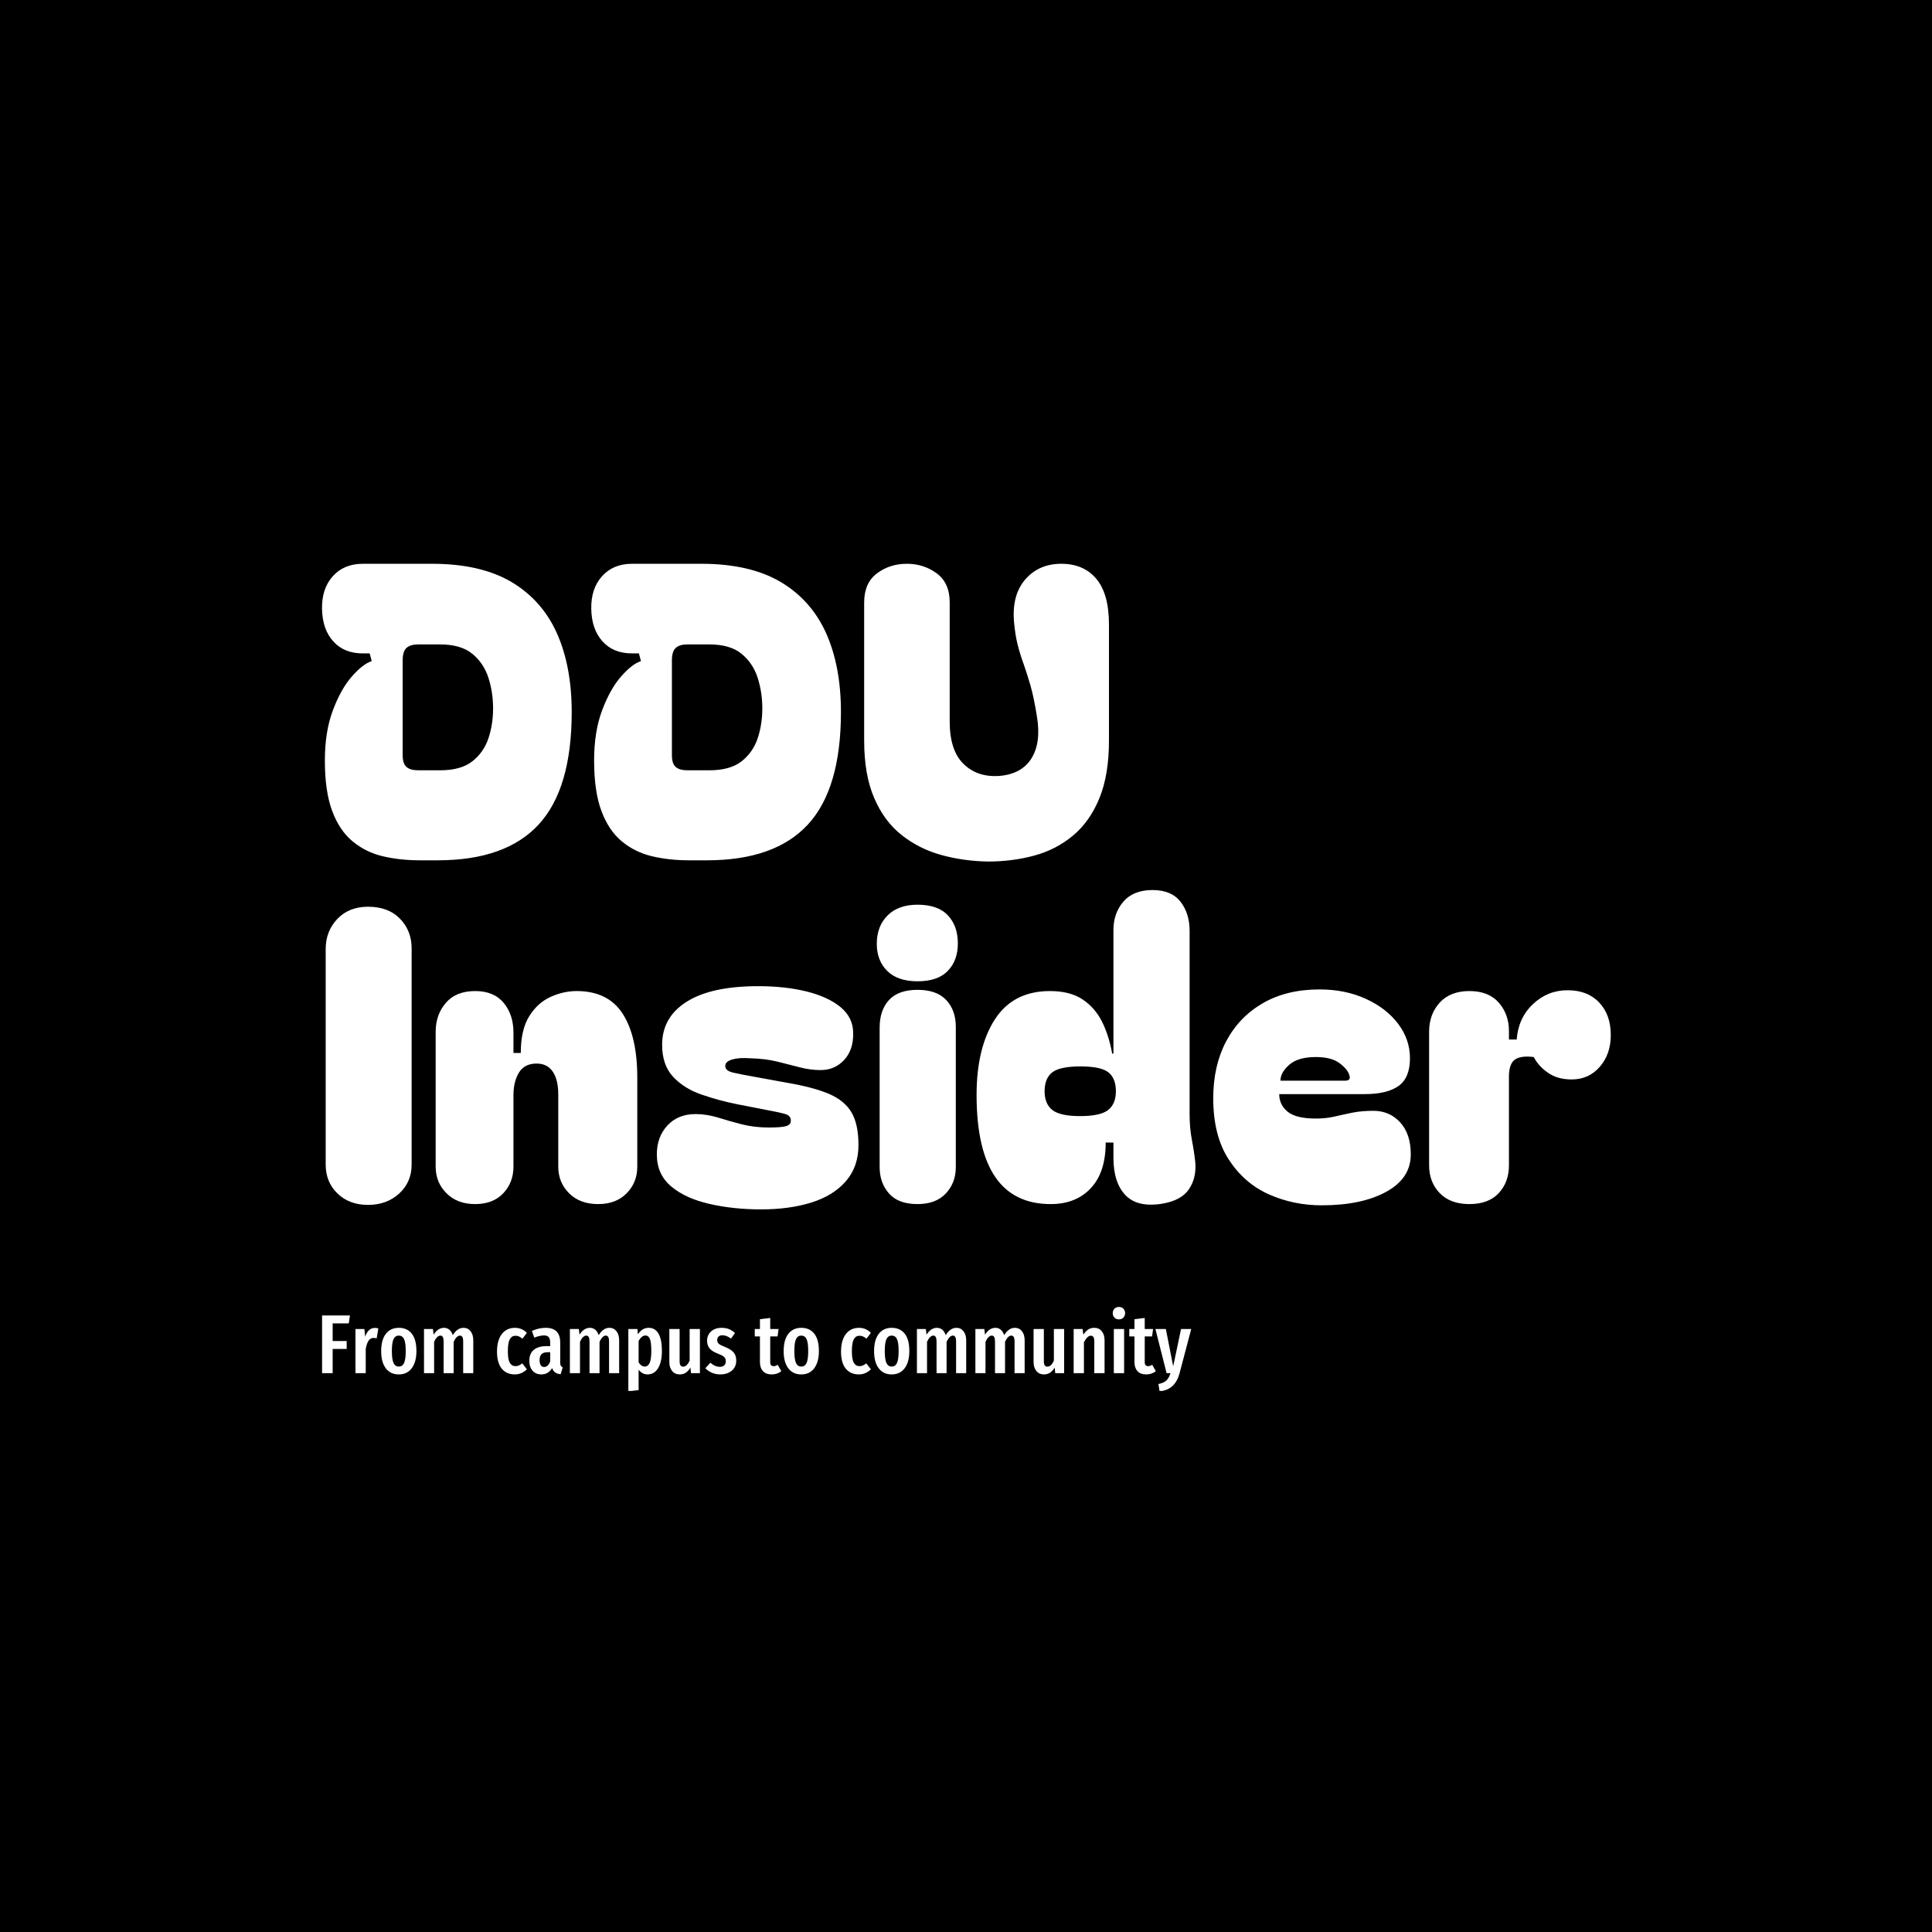 <svg xmlns="http://www.w3.org/2000/svg" version="1.1" xmlns:xlink="http://www.w3.org/1999/xlink" xmlns:svgjs="http://svgjs.dev/svgjs" width="1500" height="1500" viewBox="0 0 1500 1500"><rect width="1500" height="1500" fill="#000000"></rect><g transform="matrix(0.667,0,0,0.667,250.049,420.933)"><svg viewBox="0 0 375 247" data-background-color="#ffffff" preserveAspectRatio="xMidYMid meet" height="988" width="1500" xmlns="http://www.w3.org/2000/svg" xmlns:xlink="http://www.w3.org/1999/xlink"><g id="tight-bounds" transform="matrix(1,0,0,1,-0.018,-0.1)"><svg viewBox="0 0 375.037 247.2" height="247.2" width="375.037"><g><svg viewBox="0 0 395.52 260.701" height="247.2" width="375.037"><g><svg viewBox="0 0 395.52 260.701" height="260.701" width="395.52"><g id="textblocktransform"><svg viewBox="0 0 395.52 260.701" height="260.701" width="395.52" id="textblock"><g><svg viewBox="0 0 395.52 211.613" height="211.613" width="395.52"><g transform="matrix(1,0,0,1,0,0)"><svg width="395.52" viewBox="1.148 -36.4 158.202 79.25" height="211.613" data-palette-color="#010c80"><svg></svg><svg></svg><g class="wordmark-text-0" data-fill-palette-color="primary" id="text-0"><path d="M6.15-36.4h8.5c3.967 0 7.21 0.74 9.73 2.22 2.513 1.487 4.38 3.587 5.6 6.3 1.213 2.72 1.82 5.947 1.82 9.68v0c0 6.267-1.35 10.867-4.05 13.8-2.7 2.933-6.833 4.4-12.4 4.4v0h-2.2c-1.633 0-3.15-0.167-4.55-0.5-1.4-0.333-2.633-0.943-3.7-1.83-1.067-0.88-1.9-2.12-2.5-3.72-0.6-1.6-0.9-3.667-0.9-6.2v0c0-2.367 0.327-4.417 0.98-6.15 0.647-1.733 1.42-3.117 2.32-4.15 0.9-1.033 1.717-1.667 2.45-1.9v0l-0.25-0.95h-0.85c-1.533 0-2.74-0.493-3.62-1.48-0.887-0.98-1.347-2.303-1.38-3.97v0c-0.033-1.667 0.41-3.01 1.33-4.03 0.913-1.013 2.137-1.52 3.67-1.52zM11.05-24.55v11.65c0 0.7 0.16 1.183 0.48 1.45 0.313 0.267 0.787 0.4 1.42 0.4v0h2.7c1.7 0 3.017-0.367 3.95-1.1 0.933-0.733 1.593-1.677 1.98-2.83 0.38-1.147 0.57-2.37 0.57-3.67v0c0-1.3-0.19-2.55-0.57-3.75-0.387-1.2-1.047-2.183-1.98-2.95-0.933-0.767-2.25-1.15-3.95-1.15v0h-2.7c-0.633 0-1.107 0.14-1.42 0.42-0.32 0.287-0.48 0.797-0.48 1.53zM39.2-36.4h8.5c3.967 0 7.21 0.74 9.73 2.22 2.513 1.487 4.38 3.587 5.6 6.3 1.213 2.72 1.82 5.947 1.82 9.68v0c0 6.267-1.35 10.867-4.05 13.8-2.7 2.933-6.833 4.4-12.4 4.4v0h-2.2c-1.633 0-3.15-0.167-4.55-0.5-1.4-0.333-2.633-0.943-3.7-1.83-1.067-0.88-1.9-2.12-2.5-3.72-0.6-1.6-0.9-3.667-0.9-6.2v0c0-2.367 0.327-4.417 0.98-6.15 0.647-1.733 1.42-3.117 2.32-4.15 0.9-1.033 1.717-1.667 2.45-1.9v0l-0.25-0.95h-0.85c-1.533 0-2.74-0.493-3.62-1.48-0.887-0.98-1.347-2.303-1.38-3.97v0c-0.033-1.667 0.41-3.01 1.33-4.03 0.913-1.013 2.137-1.52 3.67-1.52zM44.1-24.55v11.65c0 0.7 0.16 1.183 0.48 1.45 0.313 0.267 0.787 0.4 1.42 0.4v0h2.7c1.7 0 3.017-0.367 3.95-1.1 0.933-0.733 1.593-1.677 1.98-2.83 0.38-1.147 0.57-2.37 0.57-3.67v0c0-1.3-0.19-2.55-0.57-3.75-0.387-1.2-1.047-2.183-1.98-2.95-0.933-0.767-2.25-1.15-3.95-1.15v0h-2.7c-0.633 0-1.107 0.14-1.42 0.42-0.32 0.287-0.48 0.797-0.48 1.53zM82.9 0.15v0c-2-0.033-3.907-0.3-5.72-0.8-1.82-0.5-3.447-1.317-4.88-2.45-1.433-1.133-2.557-2.65-3.37-4.55-0.82-1.9-1.23-4.25-1.23-7.05v0-16.95c0-1.6 0.527-2.793 1.58-3.58 1.047-0.78 2.27-1.17 3.67-1.17v0c1.367 0 2.583 0.39 3.65 1.17 1.067 0.787 1.6 1.98 1.6 3.58v0 14.6c0 2.367 0.56 4.1 1.68 5.2 1.113 1.1 2.553 1.6 4.32 1.5v0c1.867-0.133 3.21-0.85 4.03-2.15 0.813-1.3 1.037-3.033 0.67-5.2v0c-0.233-1.467-0.49-2.7-0.77-3.7-0.287-1-0.57-1.893-0.85-2.68-0.287-0.78-0.53-1.563-0.73-2.35-0.2-0.78-0.35-1.703-0.45-2.77v0c-0.2-2.233 0.26-3.993 1.38-5.28 1.113-1.28 2.587-1.92 4.42-1.92v0c1.833 0 3.267 0.617 4.3 1.85 1.033 1.233 1.55 3.1 1.55 5.6v0 14.25c0 2.8-0.39 5.157-1.17 7.07-0.787 1.92-1.87 3.453-3.25 4.6-1.387 1.153-2.97 1.97-4.75 2.45-1.787 0.487-3.68 0.73-5.68 0.73z" fill="#ffffff" fill-rule="nonzero" stroke="none" stroke-width="1" stroke-linecap="butt" stroke-linejoin="miter" stroke-miterlimit="10" stroke-dasharray="" stroke-dashoffset="0" font-family="none" font-weight="none" font-size="none" text-anchor="none" style="mix-blend-mode: normal" data-fill-palette-color="primary" opacity="1"></path><path d="M6.8 42.3v0c-1.533 0-2.783-0.467-3.75-1.4-0.967-0.933-1.45-2.117-1.45-3.55v0-26.45c0-1.467 0.477-2.7 1.43-3.7 0.947-1 2.203-1.5 3.77-1.5v0c1.667 0 2.977 0.493 3.93 1.48 0.947 0.98 1.42 2.187 1.42 3.62v0 26.55c0 1.433-0.507 2.617-1.52 3.55-1.02 0.933-2.297 1.4-3.83 1.4zM19.95 42.2v0c-1.467 0-2.64-0.443-3.52-1.33-0.887-0.88-1.33-1.97-1.33-3.27v0-16.55c0-1.4 0.417-2.583 1.25-3.55 0.833-0.967 2.033-1.45 3.6-1.45v0c1.533 0 2.7 0.483 3.5 1.45 0.8 0.967 1.2 2.183 1.2 3.65v0 2.5h0.9c0-1.9 0.343-3.4 1.03-4.5 0.68-1.1 1.553-1.893 2.62-2.38 1.067-0.48 2.133-0.72 3.2-0.72v0c2.567 0 4.45 0.923 5.65 2.77 1.2 1.853 1.8 4.48 1.8 7.88v0 10.9c0 1.3-0.433 2.39-1.3 3.27-0.867 0.887-2.033 1.33-3.5 1.33v0c-1.5 0-2.69-0.443-3.57-1.33-0.887-0.88-1.33-1.97-1.33-3.27v0-8.85c0-1.2-0.223-2.133-0.67-2.8-0.453-0.667-1.113-1-1.98-1v0c-1 0-1.723 0.367-2.17 1.1-0.453 0.733-0.68 1.667-0.68 2.8v0 8.75c0 1.3-0.417 2.39-1.25 3.27-0.833 0.887-1.983 1.33-3.45 1.33zM55.05 42.85v0c-2.3 0-4.423-0.227-6.37-0.68-1.953-0.447-3.513-1.163-4.68-2.15-1.167-0.98-1.75-2.287-1.75-3.92v0c0-1.433 0.433-2.617 1.3-3.55 0.867-0.933 2.017-1.4 3.45-1.4v0c0.9 0 1.81 0.14 2.73 0.42 0.913 0.287 1.887 0.563 2.92 0.83 1.033 0.267 2.15 0.4 3.35 0.4v0c1.067 0 1.783-0.06 2.15-0.18 0.367-0.113 0.55-0.337 0.55-0.67v0c0-0.4-0.223-0.667-0.67-0.8-0.453-0.133-1.213-0.3-2.28-0.5v0l-3.6-0.7c-1.5-0.3-2.957-0.693-4.37-1.18-1.42-0.48-2.59-1.203-3.51-2.17-0.913-0.967-1.37-2.283-1.37-3.95v0c0-2.267 1.01-4.033 3.03-5.3 2.013-1.267 4.937-1.9 8.77-1.9v0c2.2 0 4.177 0.217 5.93 0.65 1.747 0.433 3.137 1.073 4.17 1.92 1.033 0.853 1.55 1.913 1.55 3.18v0c0.033 1.367-0.333 2.467-1.1 3.3-0.767 0.833-1.733 1.25-2.9 1.25v0c-0.833 0-1.673-0.11-2.52-0.33-0.853-0.213-1.77-0.447-2.75-0.7-0.987-0.247-2.113-0.387-3.38-0.42v0c-0.9-0.067-1.633-0.017-2.2 0.15-0.567 0.167-0.85 0.433-0.85 0.8v0c0 0.4 0.333 0.673 1 0.82 0.667 0.153 1.667 0.347 3 0.58v0l3.55 0.65c2.167 0.367 3.893 0.823 5.18 1.37 1.28 0.553 2.203 1.313 2.77 2.28 0.567 0.967 0.85 2.3 0.85 4v0c0 1.767-0.51 3.24-1.53 4.42-1.013 1.187-2.42 2.063-4.22 2.63-1.8 0.567-3.867 0.85-6.2 0.85zM69.25 10.25v0c0-1.433 0.44-2.593 1.32-3.48 0.887-0.88 2.113-1.32 3.68-1.32v0c1.667 0 2.907 0.433 3.72 1.3 0.82 0.867 1.23 2.017 1.23 3.45v0c0 1.4-0.41 2.523-1.23 3.37-0.813 0.853-2.053 1.28-3.72 1.28v0c-1.633 0-2.877-0.427-3.73-1.28-0.847-0.847-1.27-1.953-1.27-3.32zM74.25 42.2v0c-1.567 0-2.733-0.433-3.5-1.3-0.767-0.867-1.15-1.95-1.15-3.25v0-17.1c0-1.433 0.383-2.567 1.15-3.4 0.767-0.833 1.933-1.25 3.5-1.25v0c1.567 0 2.74 0.417 3.52 1.25 0.787 0.833 1.18 1.933 1.18 3.3v0 17.2c0 1.3-0.41 2.383-1.23 3.25-0.813 0.867-1.97 1.3-3.47 1.3zM90.6 42.2v0c-6.067 0-9.1-4.467-9.1-13.4v0c0-3.867 0.75-6.96 2.25-9.28 1.5-2.313 3.75-3.47 6.75-3.47v0c1.633 0 2.957 0.333 3.97 1 1.02 0.667 1.823 1.573 2.41 2.72 0.58 1.153 1.003 2.48 1.27 3.98v0l0.15-0.05v-15.15c0-1.367 0.407-2.527 1.22-3.48 0.82-0.947 2.013-1.42 3.58-1.42v0c1.533 0 2.673 0.473 3.42 1.42 0.753 0.953 1.13 2.147 1.13 3.58v0 22.5c0 1.133 0.09 2.173 0.27 3.12 0.187 0.953 0.33 1.897 0.43 2.83v0c0.1 1.267-0.16 2.357-0.78 3.27-0.613 0.92-1.703 1.513-3.27 1.78v0c-2.033 0.333-3.543-0.017-4.53-1.05-0.98-1.033-1.47-2.567-1.47-4.6v0-1.85h-0.95c0 2.433-0.61 4.3-1.83 5.6-1.213 1.3-2.853 1.95-4.92 1.95zM89.85 28.35v0c0 1.033 0.317 1.8 0.95 2.3 0.633 0.5 1.767 0.75 3.4 0.75v0c1.667 0 2.817-0.25 3.45-0.75 0.633-0.5 0.95-1.267 0.95-2.3v0c0-1.067-0.31-1.843-0.93-2.33-0.613-0.48-1.753-0.72-3.42-0.72v0c-1.667 0-2.817 0.24-3.45 0.72-0.633 0.487-0.95 1.263-0.95 2.33zM110.55 29.2v0c0-2.633 0.523-4.95 1.57-6.95 1.053-2 2.553-3.567 4.5-4.7 1.953-1.133 4.28-1.7 6.98-1.7v0c2.1 0 3.99 0.383 5.67 1.15 1.687 0.767 3.013 1.79 3.98 3.07 0.967 1.287 1.45 2.697 1.45 4.23v0c0 1.6-0.467 2.733-1.4 3.4-0.933 0.667-2.317 1-4.15 1v0h-10.5c0 0.867 0.34 1.583 1.02 2.15 0.687 0.567 1.847 0.85 3.48 0.85v0c0.833 0 1.607-0.083 2.32-0.25 0.72-0.167 1.453-0.327 2.2-0.48 0.753-0.147 1.597-0.22 2.53-0.22v0c1.333 0 2.433 0.473 3.3 1.42 0.867 0.953 1.3 2.263 1.3 3.93v0c0 1.967-1.01 3.5-3.03 4.6-2.013 1.1-4.653 1.65-7.92 1.65v0c-2.3 0-4.46-0.45-6.48-1.35-2.013-0.9-3.653-2.327-4.92-4.28-1.267-1.947-1.9-4.453-1.9-7.52zM118.8 27.05h7.95c0.5 0 0.667-0.233 0.5-0.7v0c-0.133-0.467-0.533-0.95-1.2-1.45-0.667-0.5-1.633-0.75-2.9-0.75v0c-1.467 0-2.557 0.317-3.27 0.95-0.72 0.633-1.08 1.283-1.08 1.95zM142 42.2v0c-1.567 0-2.783-0.45-3.65-1.35-0.867-0.9-1.3-2.033-1.3-3.4v0-16.4c0-1.433 0.433-2.627 1.3-3.58 0.867-0.947 2.083-1.42 3.65-1.42v0c1.567 0 2.767 0.473 3.6 1.42 0.833 0.953 1.25 2.113 1.25 3.48v0 1.05h0.95c0.133-1.767 0.8-3.217 2-4.35 1.2-1.133 2.617-1.7 4.25-1.7v0c1.633 0 2.923 0.5 3.87 1.5 0.953 1 1.43 2.333 1.43 4v0c0 1.567-0.45 2.867-1.35 3.9-0.9 1.033-2.05 1.55-3.45 1.55v0c-1.167 0-2.14-0.277-2.92-0.83-0.787-0.547-1.363-1.187-1.73-1.92v0c-1.067-0.133-1.843-0.027-2.33 0.32-0.48 0.353-0.72 1.047-0.72 2.08v0 10.9c0 1.367-0.417 2.5-1.25 3.4-0.833 0.9-2.033 1.35-3.6 1.35z" fill="#ffffff" fill-rule="nonzero" stroke="none" stroke-width="1" stroke-linecap="butt" stroke-linejoin="miter" stroke-miterlimit="10" stroke-dasharray="" stroke-dashoffset="0" font-family="none" font-weight="none" font-size="none" text-anchor="none" style="mix-blend-mode: normal" data-fill-palette-color="secondary" opacity="1"></path></g></svg></g></svg></g><g transform="matrix(1,0,0,1,0,234.815)"><svg viewBox="0 0 266.778 25.886" height="25.886" width="266.778"><g transform="matrix(1,0,0,1,0,0)"><svg width="266.778" viewBox="3 -39.65 520.39 50.5" height="25.886" data-palette-color="#4b91f1"><path d="M9.35 0L3 0 3-34.55 19.7-34.55 19-29.8 9.35-29.8 9.35-19.25 17.75-19.25 17.75-14.5 9.35-14.5 9.35 0ZM34.65-27.1Q35.8-27.1 36.7-26.75L36.7-26.75 35.7-20.85Q34.7-21.1 33.85-21.1L33.85-21.1Q31.95-21.1 30.85-19.45 29.75-17.8 29.15-14.55L29.15-14.55 29.15 0 23 0 23-26.45 28.35-26.45 28.8-21.85Q30.65-27.1 34.65-27.1L34.65-27.1ZM48.95-27.15Q53.95-27.15 56.72-23.65 59.5-20.15 59.5-13.25L59.5-13.25Q59.5-6.65 56.7-2.95 53.9 0.75 48.95 0.75L48.95 0.75Q44 0.75 41.2-2.88 38.4-6.5 38.4-13.25L38.4-13.25Q38.4-19.95 41.2-23.55 44-27.15 48.95-27.15L48.95-27.15ZM48.95-22.5Q46.8-22.5 45.8-20.38 44.8-18.25 44.8-13.25L44.8-13.25Q44.8-8.2 45.8-6.08 46.8-3.95 48.95-3.95L48.95-3.95Q51.1-3.95 52.1-6.08 53.1-8.2 53.1-13.25L53.1-13.25Q53.1-18.3 52.1-20.4 51.1-22.5 48.95-22.5L48.95-22.5ZM87.69-27.15Q90.34-27.15 91.94-25.1 93.54-23.05 93.54-19.6L93.54-19.6 93.54 0 87.49 0 87.49-18.95Q87.49-20.85 86.99-21.68 86.49-22.5 85.54-22.5L85.54-22.5Q83.59-22.5 81.79-18.8L81.79-18.8 81.79 0 75.79 0 75.79-18.95Q75.79-22.5 73.89-22.5L73.89-22.5Q71.84-22.5 70.09-18.8L70.09-18.8 70.09 0 64.04 0 64.04-26.45 69.39-26.45 69.79-23.05Q72.39-27.15 76.04-27.15L76.04-27.15Q77.89-27.15 79.24-26 80.59-24.85 81.29-22.75L81.29-22.75Q83.94-27.15 87.69-27.15L87.69-27.15ZM118.39-27.15Q120.54-27.15 122.29-26.43 124.04-25.7 125.64-24.15L125.64-24.15 122.99-20.65Q121.89-21.55 120.91-21.98 119.94-22.4 118.79-22.4L118.79-22.4Q116.54-22.4 115.39-20.28 114.24-18.15 114.24-13.1L114.24-13.1Q114.24-8.2 115.41-6.2 116.59-4.2 118.79-4.2L118.79-4.2Q119.89-4.2 120.79-4.6 121.69-5 122.89-5.85L122.89-5.85 125.64-2.3Q122.44 0.75 118.49 0.75L118.49 0.75Q113.39 0.75 110.56-2.73 107.74-6.2 107.74-13L107.74-13Q107.74-17.4 109.04-20.6 110.34-23.8 112.76-25.48 115.19-27.15 118.39-27.15L118.39-27.15ZM145.59-6.4Q145.59-5.1 145.94-4.48 146.29-3.85 147.09-3.45L147.09-3.45 145.84 0.65Q143.79 0.4 142.56-0.45 141.34-1.3 140.74-3.05L140.74-3.05Q138.44 0.75 134.29 0.75L134.29 0.75Q130.99 0.75 129.04-1.48 127.09-3.7 127.09-7.4L127.09-7.4Q127.09-11.7 129.76-13.95 132.44-16.2 137.54-16.2L137.54-16.2 139.59-16.2 139.59-18.05Q139.59-20.55 138.71-21.58 137.84-22.6 135.89-22.6L135.89-22.6Q133.54-22.6 130.04-21.3L130.04-21.3 128.64-25.3Q130.64-26.2 132.79-26.68 134.94-27.15 136.89-27.15L136.89-27.15Q145.59-27.15 145.59-18.35L145.59-18.35 145.59-6.4ZM135.94-3.7Q138.34-3.7 139.59-7L139.59-7 139.59-12.55 138.14-12.55Q135.59-12.55 134.41-11.4 133.24-10.25 133.24-7.85L133.24-7.85Q133.24-5.8 133.94-4.75 134.64-3.7 135.94-3.7L135.94-3.7ZM175.03-27.15Q177.68-27.15 179.28-25.1 180.88-23.05 180.88-19.6L180.88-19.6 180.88 0 174.83 0 174.83-18.95Q174.83-20.85 174.33-21.68 173.83-22.5 172.88-22.5L172.88-22.5Q170.93-22.5 169.13-18.8L169.13-18.8 169.13 0 163.13 0 163.13-18.95Q163.13-22.5 161.23-22.5L161.23-22.5Q159.18-22.5 157.43-18.8L157.43-18.8 157.43 0 151.38 0 151.38-26.45 156.73-26.45 157.13-23.05Q159.73-27.15 163.38-27.15L163.38-27.15Q165.23-27.15 166.58-26 167.93-24.85 168.63-22.75L168.63-22.75Q171.28-27.15 175.03-27.15L175.03-27.15ZM198.58-27.15Q202.48-27.15 204.48-23.58 206.48-20 206.48-13.3L206.48-13.3Q206.48-6.8 204.21-3.03 201.93 0.75 197.88 0.75L197.88 0.75Q194.68 0.75 192.53-2.1L192.53-2.1 192.53 10.15 186.38 10.85 186.38-26.45 191.83-26.45 192.08-23.25Q193.38-25.25 194.98-26.2 196.58-27.15 198.58-27.15L198.58-27.15ZM196.23-3.95Q198.13-3.95 199.13-6.13 200.13-8.3 200.13-13.25L200.13-13.25Q200.13-18.45 199.28-20.5 198.43-22.55 196.63-22.55L196.63-22.55Q194.33-22.55 192.53-19.25L192.53-19.25 192.53-6.45Q194.13-3.95 196.23-3.95L196.23-3.95ZM229.23-26.45L229.23 0 223.88 0 223.58-3.35Q222.33-1.3 220.78-0.28 219.23 0.75 217.18 0.75L217.18 0.75Q214.28 0.75 212.6-1.3 210.93-3.35 210.93-6.65L210.93-6.65 210.93-26.45 217.08-26.45 217.08-7Q217.08-3.9 219.18-3.9L219.18-3.9Q220.38-3.9 221.33-4.83 222.28-5.75 223.08-7.45L223.08-7.45 223.08-26.45 229.23-26.45ZM242.28-27.15Q246.98-27.15 250.23-24.05L250.23-24.05 247.88-20.7Q246.48-21.7 245.23-22.2 243.98-22.7 242.68-22.7L242.68-22.7Q241.23-22.7 240.4-21.93 239.58-21.15 239.58-19.8L239.58-19.8Q239.58-18.45 240.5-17.63 241.43-16.8 244.23-15.7L244.23-15.7Q247.68-14.35 249.33-12.5 250.98-10.65 250.98-7.55L250.98-7.55Q250.98-3.7 248.28-1.48 245.58 0.75 241.43 0.75L241.43 0.75Q238.73 0.75 236.45-0.23 234.18-1.2 232.48-2.95L232.48-2.95 235.48-6.25Q238.28-3.8 241.18-3.8L241.18-3.8Q242.83-3.8 243.78-4.67 244.73-5.55 244.73-7.1L244.73-7.1Q244.73-8.25 244.33-8.97 243.93-9.7 242.93-10.33 241.93-10.95 239.93-11.7L239.93-11.7Q236.48-13.05 235-14.85 233.53-16.65 233.53-19.45L233.53-19.45Q233.53-22.8 235.9-24.98 238.28-27.15 242.28-27.15L242.28-27.15ZM275.82-5L277.97-1.2Q275.52 0.75 272.22 0.75L272.22 0.75Q268.77 0.75 266.97-1.23 265.17-3.2 265.17-6.6L265.17-6.6 265.17-22 262.07-22 262.07-26.45 265.17-26.45 265.17-32.3 271.32-33.05 271.32-26.45 276.32-26.45 275.72-22 271.32-22 271.32-6.6Q271.32-4.2 273.37-4.2L273.37-4.2Q274.02-4.2 274.52-4.38 275.02-4.55 275.82-5L275.82-5ZM289.92-27.15Q294.92-27.15 297.69-23.65 300.47-20.15 300.47-13.25L300.47-13.25Q300.47-6.65 297.67-2.95 294.87 0.75 289.92 0.75L289.92 0.75Q284.97 0.75 282.17-2.88 279.37-6.5 279.37-13.25L279.37-13.25Q279.37-19.95 282.17-23.55 284.97-27.15 289.92-27.15L289.92-27.15ZM289.92-22.5Q287.77-22.5 286.77-20.38 285.77-18.25 285.77-13.25L285.77-13.25Q285.77-8.2 286.77-6.08 287.77-3.95 289.92-3.95L289.92-3.95Q292.07-3.95 293.07-6.08 294.07-8.2 294.07-13.25L294.07-13.25Q294.07-18.3 293.07-20.4 292.07-22.5 289.92-22.5L289.92-22.5ZM324.36-27.15Q326.51-27.15 328.26-26.43 330.01-25.7 331.61-24.15L331.61-24.15 328.96-20.65Q327.86-21.55 326.89-21.98 325.91-22.4 324.76-22.4L324.76-22.4Q322.51-22.4 321.36-20.28 320.21-18.15 320.21-13.1L320.21-13.1Q320.21-8.2 321.39-6.2 322.56-4.2 324.76-4.2L324.76-4.2Q325.86-4.2 326.76-4.6 327.66-5 328.86-5.85L328.86-5.85 331.61-2.3Q328.41 0.75 324.46 0.75L324.46 0.75Q319.36 0.75 316.54-2.73 313.71-6.2 313.71-13L313.71-13Q313.71-17.4 315.01-20.6 316.31-23.8 318.74-25.48 321.16-27.15 324.36-27.15L324.36-27.15ZM344.06-27.15Q349.06-27.15 351.84-23.65 354.61-20.15 354.61-13.25L354.61-13.25Q354.61-6.65 351.81-2.95 349.01 0.75 344.06 0.75L344.06 0.75Q339.11 0.75 336.31-2.88 333.51-6.5 333.51-13.25L333.51-13.25Q333.51-19.95 336.31-23.55 339.11-27.15 344.06-27.15L344.06-27.15ZM344.06-22.5Q341.91-22.5 340.91-20.38 339.91-18.25 339.91-13.25L339.91-13.25Q339.91-8.2 340.91-6.08 341.91-3.95 344.06-3.95L344.06-3.95Q346.21-3.95 347.21-6.08 348.21-8.2 348.21-13.25L348.21-13.25Q348.21-18.3 347.21-20.4 346.21-22.5 344.06-22.5L344.06-22.5ZM382.81-27.15Q385.46-27.15 387.06-25.1 388.66-23.05 388.66-19.6L388.66-19.6 388.66 0 382.61 0 382.61-18.95Q382.61-20.85 382.11-21.68 381.61-22.5 380.66-22.5L380.66-22.5Q378.71-22.5 376.91-18.8L376.91-18.8 376.91 0 370.91 0 370.91-18.95Q370.91-22.5 369.01-22.5L369.01-22.5Q366.96-22.5 365.21-18.8L365.21-18.8 365.21 0 359.16 0 359.16-26.45 364.51-26.45 364.91-23.05Q367.51-27.15 371.16-27.15L371.16-27.15Q373.01-27.15 374.36-26 375.71-24.85 376.41-22.75L376.41-22.75Q379.06-27.15 382.81-27.15L382.81-27.15ZM417.81-27.15Q420.46-27.15 422.06-25.1 423.66-23.05 423.66-19.6L423.66-19.6 423.66 0 417.61 0 417.61-18.95Q417.61-20.85 417.11-21.68 416.61-22.5 415.66-22.5L415.66-22.5Q413.71-22.5 411.91-18.8L411.91-18.8 411.91 0 405.91 0 405.91-18.95Q405.91-22.5 404.01-22.5L404.01-22.5Q401.96-22.5 400.21-18.8L400.21-18.8 400.21 0 394.16 0 394.16-26.45 399.51-26.45 399.91-23.05Q402.51-27.15 406.16-27.15L406.16-27.15Q408.01-27.15 409.36-26 410.71-24.85 411.41-22.75L411.41-22.75Q414.06-27.15 417.81-27.15L417.81-27.15ZM447.3-26.45L447.3 0 441.95 0 441.65-3.35Q440.4-1.3 438.85-0.28 437.3 0.75 435.25 0.75L435.25 0.75Q432.35 0.75 430.68-1.3 429-3.35 429-6.65L429-6.65 429-26.45 435.15-26.45 435.15-7Q435.15-3.9 437.25-3.9L437.25-3.9Q438.45-3.9 439.4-4.83 440.35-5.75 441.15-7.45L441.15-7.45 441.15-26.45 447.3-26.45ZM465.35-27.15Q468.2-27.15 469.85-25.1 471.5-23.05 471.5-19.6L471.5-19.6 471.5 0 465.35 0 465.35-18.9Q465.35-20.8 464.83-21.63 464.3-22.45 463.3-22.45L463.3-22.45Q461.2-22.45 459.15-18.5L459.15-18.5 459.15 0 453 0 453-26.45 458.35-26.45 458.8-23Q460.15-25.1 461.68-26.13 463.2-27.15 465.35-27.15L465.35-27.15ZM477.05-26.45L483.2-26.45 483.2 0 477.05 0 477.05-26.45ZM480.1-39.65Q481.75-39.65 482.77-38.6 483.8-37.55 483.8-35.9L483.8-35.9Q483.8-34.3 482.77-33.25 481.75-32.2 480.1-32.2L480.1-32.2Q478.45-32.2 477.42-33.25 476.4-34.3 476.4-35.9L476.4-35.9Q476.4-37.55 477.42-38.6 478.45-39.65 480.1-39.65L480.1-39.65ZM500.05-5L502.2-1.2Q499.75 0.75 496.45 0.75L496.45 0.75Q493 0.75 491.2-1.23 489.4-3.2 489.4-6.6L489.4-6.6 489.4-22 486.3-22 486.3-26.45 489.4-26.45 489.4-32.3 495.55-33.05 495.55-26.45 500.55-26.45 499.95-22 495.55-22 495.55-6.6Q495.55-4.2 497.6-4.2L497.6-4.2Q498.25-4.2 498.75-4.38 499.25-4.55 500.05-5L500.05-5ZM523.39-26.45L516.39 0.1Q515.09 4.9 512.19 7.65 509.29 10.4 504.44 10.85L504.44 10.85 503.74 6.5Q506.89 5.85 508.47 4.42 510.04 3 510.94 0L510.94 0 508.64 0 501.94-26.45 508.19-26.45 512.59-4.1 517.29-26.45 523.39-26.45Z" opacity="1" transform="matrix(1,0,0,1,0,0)" fill="#ffffff" class="slogan-text-1" data-fill-palette-color="secondary" id="text-1"></path></svg></g></svg></g></svg></g></svg></g></svg></g><defs></defs></svg><rect width="375.037" height="247.2" fill="none" stroke="none" visibility="hidden"></rect></g></svg></g></svg>
